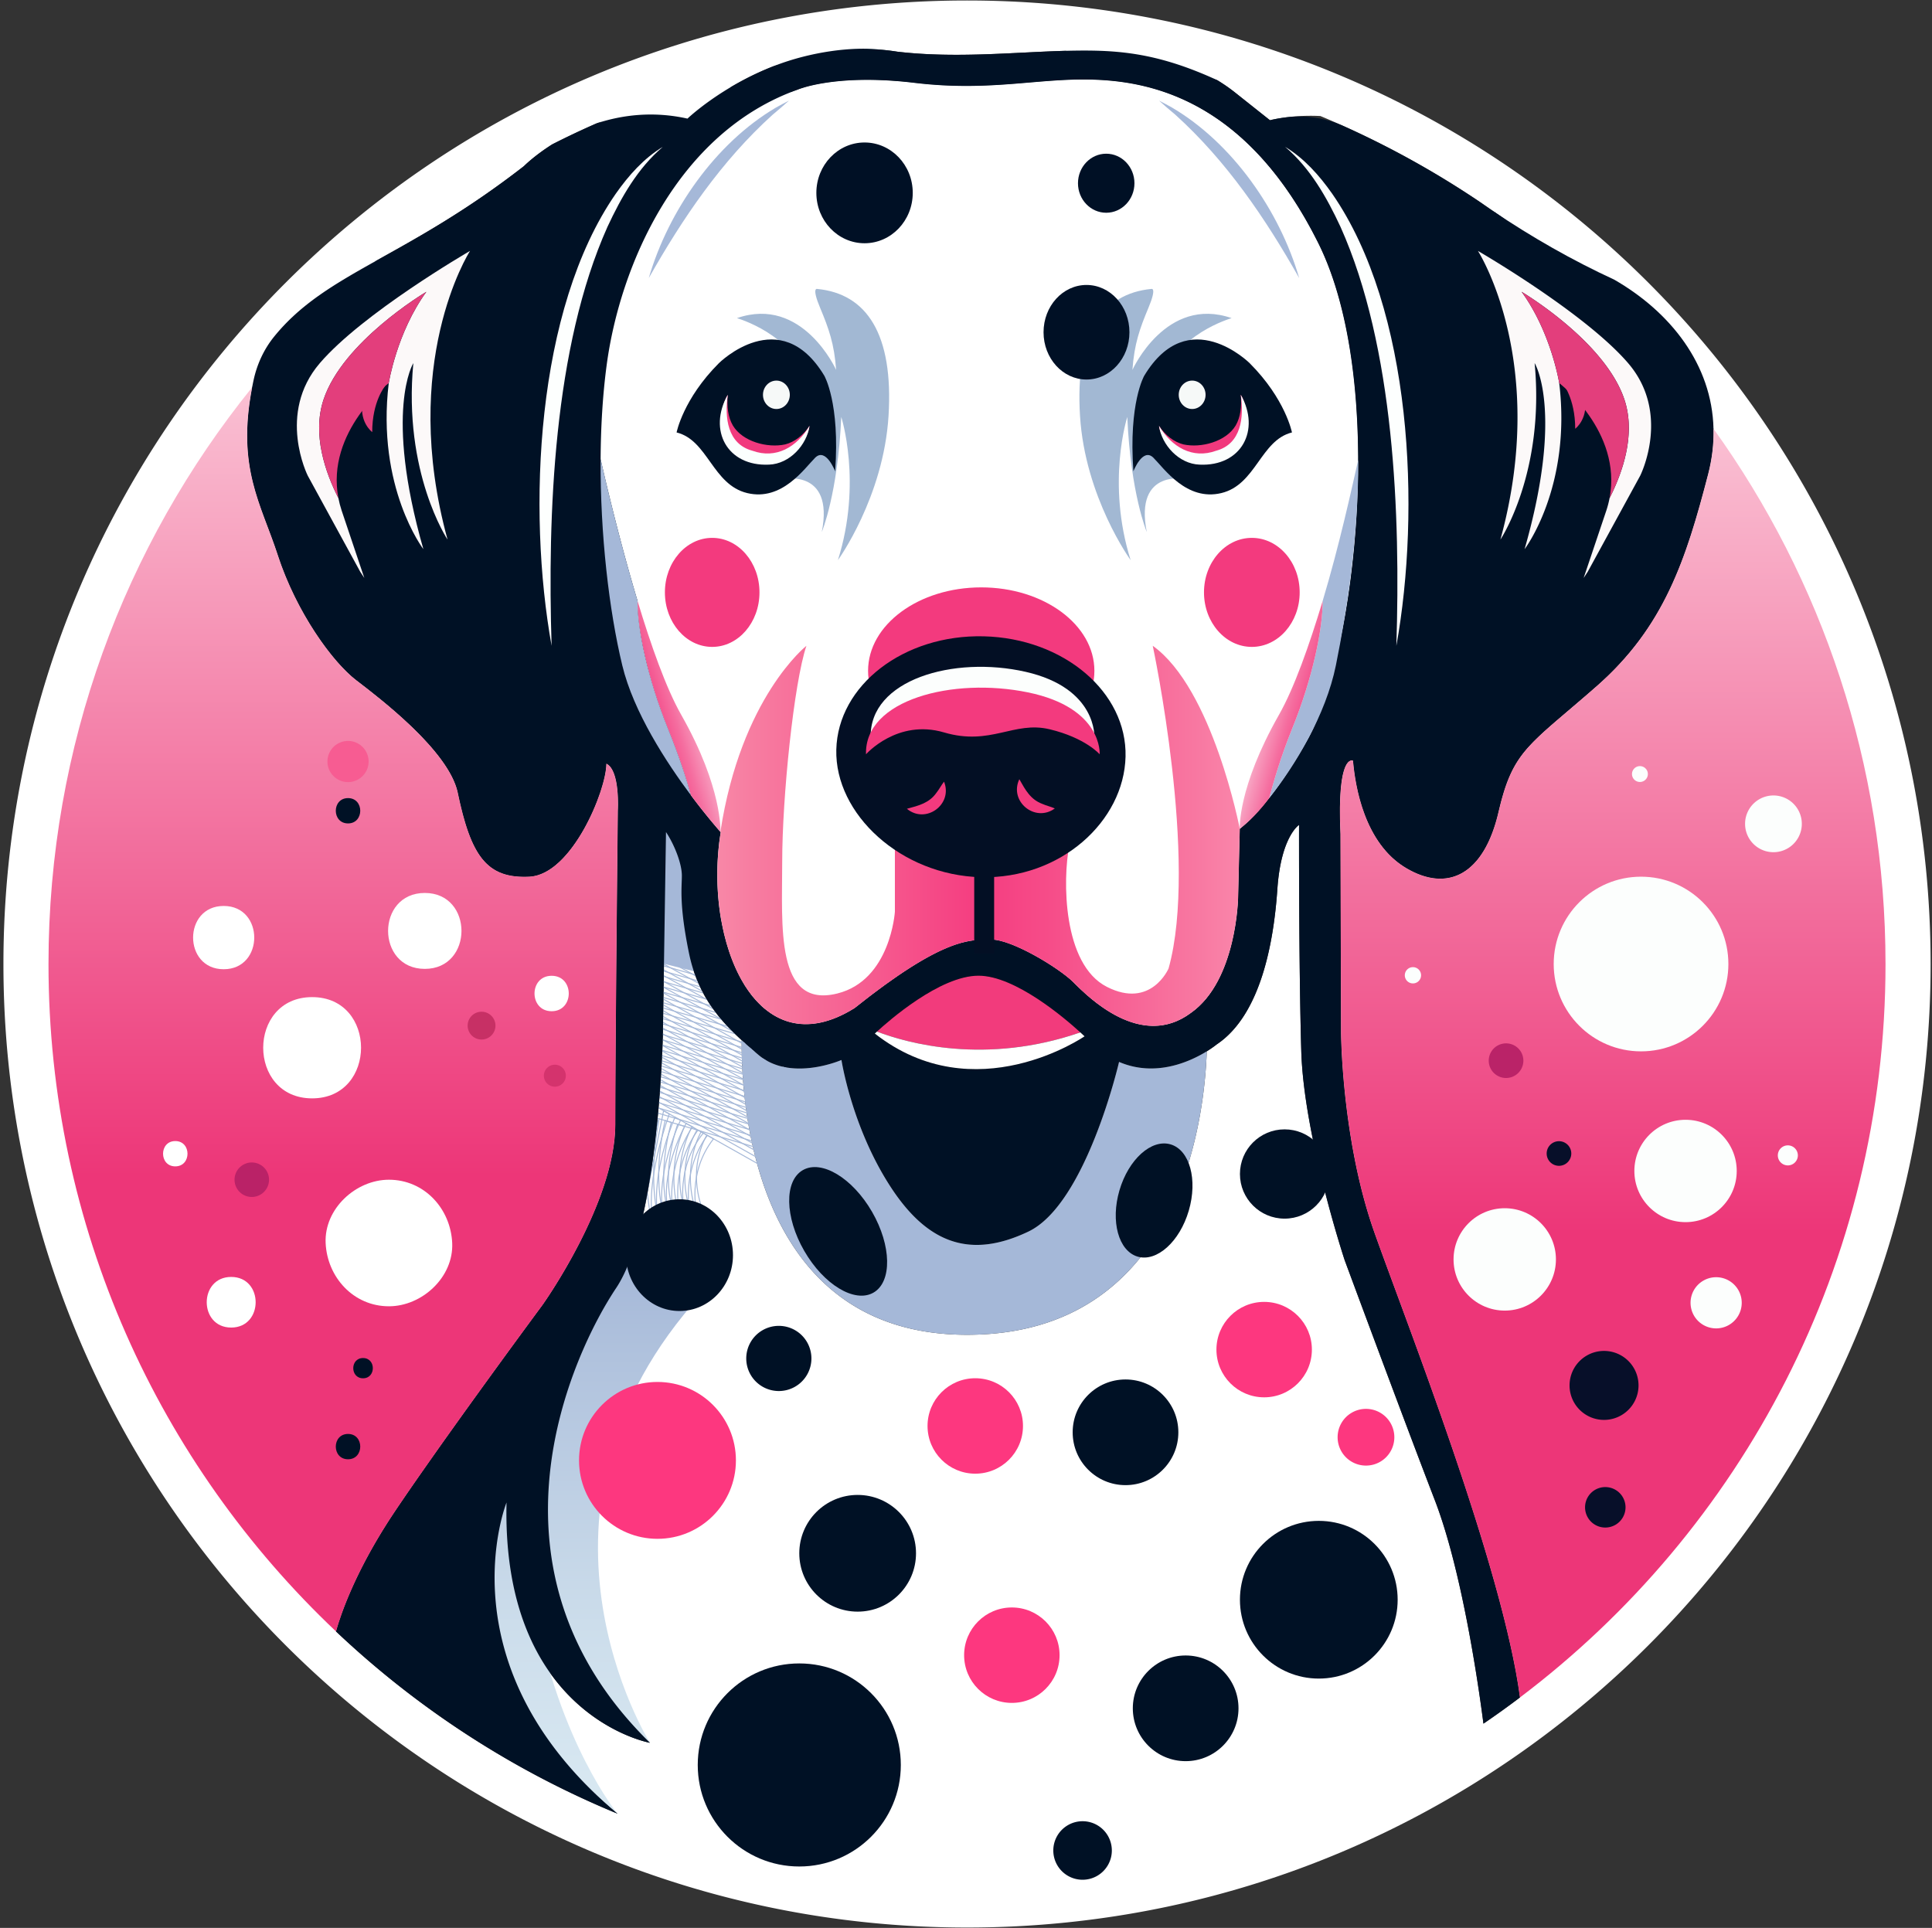 <svg viewBox="0 0 489 488" xmlns="http://www.w3.org/2000/svg">
    <rect x="0" y="0" width="489" height="488" fill="#333333" stroke="none"/>
    <path fill="#fcfefd" d="M285.81 178.23s-7.85 14.7-16.16 21.3c0 0-6.39-33.23-20.63-43.39 0 0 10.88 50.97 3.75 76.49 0 0-4.15 9.69-14.63 4.35-10.49-5.34-10.49-25.45-8.9-33.5H187.9v15.7s-1.02 16.24-13.65 19.38c-14.74 3.66-13.06-16.02-13.06-31.25s2.77-42.4 5.74-51.17c0 0-15.5 12.19-20.39 44.09 0 0 .61-10.33-9.28-27.74-3.59-6.31-7.2-16.52-10.35-26.98-4.01-13.34-7.28-27.08-8.76-33.6v-.01c.04-7.65.49-15.24 1.44-22.35 3.16-23.6 16.76-55.15 45.36-65.28 0 0 8.97-3.82 27.56-1.58 18.59 2.24 30.07-1.41 43.78-.7 13.72.7 35.61 5.85 51.96 38.68 16.35 32.84 8.83 97.39-2.44 117.56z"/>
    <path fill="#fff" d="M244.758.124C110.063.124.868 109.319.868 244.014s109.195 243.89 243.89 243.89 243.89-109.195 243.89-243.89S379.453.124 244.758.124zm118.389 379.567c-8.34-21.655-22.809-60.727-22.809-60.727s-10.347-31.373-10.977-52.91c-.641-21.549-.566-57.246-.566-57.246s-4.581 2.894-5.489 16.274c-.918 13.369-4.165 31.821-15.355 39.285 0 0-.918.758-2.509 1.751-.598 17.032-6.738 71.747-60.684 71.747-54.299 0-57.192-59.179-57.032-74.566-6.247-5.702-11.255-11.928-13.337-22.029-2.531-12.323-1.805-16.615-1.805-19.627 0-3.012-1.847-7.763-4.015-11.031l-.79 51.213s-.95 47.945-11.831 64.208c-10.881 16.274-36.733 70.818 8.564 115.111-1.121-.203-37.555-7.582-36.306-60.823 0 0-16.615 41.346 28.094 78.762-26.589-10.956-50.7-26.685-71.256-46.13 1.228-4.41 5.051-15.75 15.142-30.732 13.091-19.434 37.171-51.96 37.171-51.96s18.377-25.767 18.377-45.617c0-19.85.641-79.489.641-79.489s.63-10.144-2.904-11.853c0 6.706-8.713 28.073-19.488 28.607-10.774.523-14.789-5.179-18.164-21.442-2.392-10.529-19.573-23.62-25.628-28.265s-15.142-17.149-19.893-31.714c-4.271-13.091-10.411-22.008-6.482-42.446a232.518 232.518 0 0131.447-32.067c10.251-5.734 22.552-12.419 37.342-23.919 0 0 2.595-2.627 7.176-5.521a212.643 212.643 0 0111.265-5.328c6.428-2.104 14.234-3.129 22.958-1.185 0 0 8.511-8.158 22.083-13.38a233.2 233.2 0 0126.685-4.079c1.431.118 2.883.288 4.357.523 14.725 1.708 29.109.16 42.606-.224 12.62 2.475 25.927 3.898 38.303 7.4a43.068 43.068 0 014.848 3.385l8.553 6.791s5.392-1.442 12.76-1.068a231.82 231.82 0 0140.321 21.719.944.944 0 00.224.15c1.068.715 2.125 1.452 3.171 2.189a233.625 233.625 0 0155.783 55.099c.096 3.705-.342 7.582-1.377 11.575-5.595 21.538-11.084 38.58-28.265 53.647s-21.121 16.049-24.784 31.821c-3.663 15.772-12.814 20.417-23.375 14.149-10.561-6.257-12.878-20.694-13.444-27.176 0 0-4.122-2.104-3.171 18.591l.139 50.337s.149 27.176 8.457 50.551c8.169 22.99 32.419 84.411 36.829 117.642a227.063 227.063 0 01-9.237 6.631c-1.185-9.194-5.35-38.538-12.323-56.605z"/>
    <g fill="none" stroke="#a5b8d8" stroke-width=".25">
        <path d="M177.971 306.466s-4.398-9.443.931-19.157l-1.445-.813s-4.906 8.212-1.541 19.407"/>
        <path d="M174.529 305.797s-3.685-9.914 1.879-19.77l-1.266-.833s-5.351 9.409-1.986 20.603h-1.619s-3.106-9.605 1.739-20.697l-1.756-.519s-4.312 11.746-1.25 21.357h-1.338s-2.692-7.97.977-21.833l-1.553-.459s-3.156 12.259-.692 22.82l-1.253.563s-2.408-7.827.374-23.848l-3.802 12.125 1.549 12.075"/>
    </g>
    <g fill="none" stroke="#a5b8d8" stroke-width=".25">
        <path d="M176.389 307.073s-2.643-10.103 4.21-18.81l-1.542-.868s-6.082 7.189-4.601 18.784"/>
        <path d="M173.104 305.848s-2.186-10.254 4.921-19.063l-1.359-.734s-6.397 7.977-4.917 19.572l-1.597-.266s-1.487-9.985 5.113-20.13l-1.59-.858s-6.24 10.936-4.797 20.919l-1.32-.22s-1.216-8.435 4.68-21.507l-1.385-.779s-5.329 11.776-4.632 22.599l-1.329.35s-.866-8.418 4.51-23.765l-1.442-.811-4.979 24.615"/>
    </g>
    <linearGradient id="a" x1="143.163" y1="449.998" x2="143.163" y2="319.852" gradientUnits="userSpaceOnUse">
        <stop offset="0" stop-color="#d7e7f1"/>
        <stop offset=".3" stop-color="#ccddeb"/>
        <stop offset=".818" stop-color="#b0c2dd"/>
        <stop offset="1" stop-color="#a5b8d8"/>
    </linearGradient>
    <path fill="url(#a)" d="M156.3 459.084s-14.726-17.889-21.007-52.198c0 0 10.084 24.113 29.219 34.259 0 0-37.002-58.74 13.08-113.627l-20.101-11.582s-20.466 23.312-19.832 40.417c0 12.779 3.815 21.122 1.28 4.592s-7.181 13.252-7.181 13.252l-9.082-2.323-13.94 17.64 1.267 21.435 16.897 23.023 29.401 25.113z"/>
    <g fill="none" stroke="#a5b8d8" stroke-width=".25">
        <path d="M164.296 243.44l26.417 7.513"/>
        <path d="M164.249 244.765l26.417 7.513"/>
        <path d="M164.201 246.089l26.417 7.513"/>
        <path d="M164.154 247.414l26.417 7.513"/>
        <path d="M164.106 248.739l26.417 7.513"/>
        <path d="M164.059 250.063l26.417 7.513"/>
        <path d="M164.011 251.388l26.417 7.513"/>
        <path d="M163.964 252.712l26.417 7.514"/>
        <path d="M163.916 254.037l26.418 7.513"/>
        <path d="M163.869 255.362l26.417 7.513"/>
        <g>
            <path d="M163.821 256.692l30.938 9.146"/>
            <path d="M163.84 258.041l30.939 9.146"/>
            <path d="M163.86 259.389l30.938 9.147"/>
            <path d="M163.879 260.738l30.939 9.147"/>
            <path d="M163.899 262.087l30.938 9.147"/>
            <path d="M163.918 263.436l30.938 9.146"/>
            <path d="M163.938 264.785l30.938 9.146"/>
            <path d="M163.957 266.133l30.938 9.147"/>
            <path d="M163.976 267.482l30.939 9.147"/>
            <path d="M163.996 268.831l30.938 9.147"/>
        </g>
        <g>
            <path d="M164.365 270.378l30.938 9.147"/>
            <path d="M164.384 271.727l30.938 9.147"/>
            <path d="M164.403 273.076l30.939 9.146"/>
            <path d="M164.423 274.425l30.938 9.146"/>
            <path d="M164.442 275.774l30.939 9.146"/>
            <path d="M164.462 277.122l30.938 9.147"/>
            <path d="M164.481 278.471l30.938 9.147"/>
            <path d="M164.501 279.82l30.938 9.147"/>
            <path d="M164.52 281.169l30.938 9.146"/>
            <path d="M164.539 282.518l30.939 9.146"/>
        </g>
    </g>
    <g fill="none" stroke="#a5b8d8" stroke-width=".25">
        <path d="M158.982 233.144l35.903 19.87"/>
        <path d="M158.837 234.536l35.903 19.87"/>
        <path d="M158.691 235.929l35.903 19.87"/>
        <path d="M158.546 237.322l35.903 19.869"/>
        <path d="M158.401 238.714l35.903 19.87"/>
        <path d="M158.255 240.107l35.903 19.87"/>
        <path d="M158.11 241.499l35.903 19.87"/>
        <path d="M157.965 242.892l35.903 19.87"/>
        <path d="M157.819 244.285l35.903 19.869"/>
        <path d="M157.674 245.677l35.903 19.87"/>
        <g>
            <path d="M157.528 247.075l42.026 23.642"/>
            <path d="M157.473 248.524l42.027 23.641"/>
            <path d="M157.419 249.972l42.026 23.641"/>
            <path d="M157.364 251.421l42.026 23.641"/>
            <path d="M157.309 252.869l42.026 23.641"/>
            <path d="M157.255 254.318l42.026 23.641"/>
            <path d="M157.2 255.766l42.026 23.641"/>
            <path d="M157.145 257.214l42.026 23.642"/>
            <path d="M157.09 258.663l42.027 23.641"/>
            <path d="M157.036 260.111l42.026 23.641"/>
        </g>
        <g>
            <path d="M157.45 261.928l42.026 23.641"/>
            <path d="M157.395 263.377l42.026 23.641"/>
            <path d="M157.34 264.825l42.027 23.641"/>
            <path d="M157.286 266.273l42.026 23.642"/>
            <path d="M157.231 267.722l42.026 23.641"/>
            <path d="M157.176 269.17l42.026 23.642"/>
            <path d="M157.122 270.619l42.026 23.641"/>
            <path d="M157.067 272.067l42.026 23.641"/>
            <path d="M157.012 273.516l42.026 23.641"/>
            <path d="M156.957 274.964l42.027 23.641"/>
        </g>
    </g>
    <path fill="#a5b8d8" d="M165.688 243.377l13.659 3.379-3.52-26.332-.141-7.745-7.181-7.322h-3.52s-1.408 15.912-1.408 16.897c0 .985 2.112 21.122 2.112 21.122z"/>
    <path fill="none" stroke="#000" d="M247.673 246.972c9.343 0 22.051 10.945 25.767 14.352.683.619 1.068.993 1.068.993s-27.742 19.157-53.081-.694c0 0 .182-.182.534-.502 2.776-2.552 15.868-14.149 25.713-14.149z"/>
    <path fill="#fff" d="M201.992 22.655s9.578-4.079 29.429-1.687c19.851 2.392 32.109-1.506 46.749-.747 14.651.747 38.025 6.247 55.484 41.303 17.459 35.067 9.429 103.995-2.605 125.533 0 0-8.382 15.697-17.256 22.745l-.416 17.32s-.288 21.121-11.97 29.29c-12.675 9.429-26.119-4.154-29.707-7.752-3.599-3.588-15.494-10.838-20.844-10.838-5.35 0-12.248-.427-34.501 17.32-25.062 15.772-38.442-17.042-33.935-44.496 0 0-.032-.032-.085-.096-.523-.598-3.588-4.068-7.421-9.205-1.036-3.834-2.83-9.536-5.873-17.032-5.19-12.803-7.731-25.382-7.667-32.195-4.282-14.245-7.774-28.917-9.354-35.879v-.011c.043-8.169.523-16.274 1.538-23.866 3.374-25.201 17.897-58.89 48.436-69.707z"/>
    <path fill="none" stroke="#000" d="M273.44 261.323c.683.619 1.068.993 1.068.993s-27.742 19.157-53.081-.694c0 0 .182-.182.534-.502 2.776-2.552 15.868-14.149 25.713-14.149 9.343 0 22.051 10.945 25.767 14.352z"/>
    <path fill="#fff" d="M331.049 187.056s-8.382 15.697-17.256 22.745l-.416 17.32s-.288 21.121-11.97 29.29c-12.675 9.429-26.119-4.154-29.707-7.752-3.599-3.588-15.494-10.838-20.844-10.838-5.35 0-12.248-.427-34.501 17.32-25.062 15.772-38.442-17.042-33.935-44.496 0 0-.032-.032-.085-.096-.523-.598-3.588-4.068-7.421-9.205-1.036-3.834-2.83-9.536-5.873-17.032-5.19-12.803-7.731-25.382-7.667-32.195-4.282-14.245-7.774-28.917-9.354-35.879v-.011c.043-8.169.523-16.274 1.538-23.866 3.374-25.201 17.897-58.89 48.436-69.707 0 0 9.578-4.079 29.429-1.687 19.851 2.392 32.109-1.506 46.749-.747 14.651.747 38.025 6.247 55.484 41.303 17.459 35.067 9.429 103.995-2.605 125.533z"/>
    <path fill="#001125" d="M377.915 53.429a88.19 88.19 0 01-3.171-2.189.886.886 0 01-.224-.15 232.183 232.183 0 00-34.518-19.208 27.192 27.192 0 00-14.716-2.149c-2.408.32-3.848.705-3.848.705l-8.553-6.791a43.071 43.071 0 00-4.848-3.385c-15.808-7.248-25.946-7.699-38.303-7.4-13.497.384-27.881 1.933-42.606.224a57.32 57.32 0 00-4.357-.523c-7.003-.817-17.511.521-26.685 4.079-13.572 5.222-22.083 13.38-22.083 13.38-8.724-1.943-16.53-.918-22.958 1.185a213.074 213.074 0 00-11.265 5.328c-4.581 2.894-7.176 5.521-7.176 5.521-14.789 11.5-27.091 18.185-37.342 23.919a232.35 232.35 0 00-31.447 32.067c-3.93 20.438 2.21 29.354 6.482 42.446 4.752 14.565 13.839 27.069 19.893 31.714 6.055 4.645 23.236 17.737 25.628 28.265 3.374 16.263 7.389 21.965 18.164 21.442 10.774-.534 19.488-21.901 19.488-28.607 3.534 1.709 2.904 11.853 2.904 11.853s-.641 59.627-.641 79.489c0 19.862-18.377 45.617-18.377 45.617s-24.079 32.526-37.171 51.96c-10.091 14.981-13.914 26.322-15.142 30.732 20.556 19.445 44.667 35.174 71.256 46.13-44.71-37.416-28.094-78.762-28.094-78.762-1.249 53.241 35.185 60.62 36.306 60.823-45.297-44.293-19.445-98.837-8.564-115.111 10.881-16.263 11.831-64.208 11.831-64.208l.79-51.213c2.168 3.268 4.015 8.019 4.015 11.031 0 3.012-.726 7.304 1.805 19.627 2.082 10.102 7.09 16.327 13.337 22.029a124.302 124.302 0 004.271 3.737c8.169 6.898 20.983 1.271 20.983 1.271s2.531 16.615 12.109 31.608c9.568 15.003 20.556 18.804 35.195 11.831 14.651-6.973 22.958-42.948 22.958-42.948 9.258 3.972 18.046-.117 22.2-2.68 1.591-.993 2.509-1.751 2.509-1.751 11.191-7.464 14.437-25.916 15.355-39.285.908-13.38 5.489-16.274 5.489-16.274s-.075 35.697.566 57.246c.63 21.538 10.977 52.91 10.977 52.91s14.469 39.072 22.809 60.727c6.973 18.068 11.137 47.411 12.323 56.605a227.75 227.75 0 009.237-6.631c-4.41-33.231-28.66-94.652-36.829-117.642-8.308-23.375-8.457-50.551-8.457-50.551l-.139-50.337c-.95-20.694 3.171-18.591 3.171-18.591.566 6.482 2.883 20.919 13.444 27.176 10.561 6.268 19.712 1.623 23.375-14.149 3.663-15.772 7.603-16.754 24.784-31.821 17.181-15.067 22.67-32.109 28.265-53.647 1.036-3.994 1.474-7.87 1.377-11.575a233.625 233.625 0 00-55.783-55.099zM221.426 261.622s.182-.182.534-.502c2.776-2.552 15.868-14.149 25.713-14.149 9.343 0 22.051 10.945 25.767 14.352.683.619 1.068.993 1.068.993s-27.742 19.157-53.081-.694zm109.622-74.566s-8.382 15.697-17.256 22.745l-.416 17.32s-.288 21.121-11.97 29.29c-12.675 9.429-26.119-4.154-29.707-7.752-3.599-3.588-15.494-10.838-20.844-10.838-5.35 0-12.248-.427-34.501 17.32-25.062 15.772-38.442-17.042-33.935-44.496 0 0-.032-.032-.085-.096-.523-.598-3.588-4.068-7.421-9.205-1.036-3.834-2.83-9.536-5.873-17.032-5.19-12.803-7.731-25.382-7.667-32.195-4.282-14.245-7.774-28.917-9.354-35.879v-.011c.043-8.169.523-16.274 1.538-23.866 3.374-25.201 17.897-58.89 48.436-69.707 0 0 9.578-4.079 29.429-1.687 19.851 2.392 32.109-1.506 46.749-.747 14.651.747 38.025 6.247 55.484 41.303 17.459 35.067 9.429 103.995-2.605 125.533z"/>
    <path fill="#001125" d="M377.915 53.429c9.835 6.642 20.075 12.472 30.646 17.352 14.202 8.169 24.752 21.453 25.136 37.747"/>
    <path fill="#001125" d="M63.816 98.043a78.87 78.87 0 01.347-1.728c.858-4.049 2.61-7.884 5.216-11.1 6.733-8.308 15.196-13.258 25.885-19.239"/>
    <path fill="none" stroke="#daff03" stroke-width=".25" d="M107.928 73.846s0 .011-.011.011"/>
    <linearGradient id="b" x1="181.555" y1="211.576" x2="313.793" y2="211.576" gradientUnits="userSpaceOnUse">
        <stop offset="0" stop-color="#f887a7"/>
        <stop offset=".064" stop-color="#f77da1"/>
        <stop offset=".5" stop-color="#f53d80"/>
        <stop offset=".64" stop-color="#f64d89"/>
        <stop offset=".913" stop-color="#f877a1"/>
        <stop offset="1" stop-color="#fa86aa"/>
    </linearGradient>
    <path fill="url(#b)" d="M313.793 209.801l-.416 17.32s-.288 21.121-11.97 29.29c-12.675 9.429-26.119-4.154-29.707-7.752-3.599-3.588-15.494-10.838-20.844-10.838-5.35 0-12.248-.427-34.501 17.32-25.062 15.772-38.442-17.042-33.935-44.496 0 0-.032-.032-.085-.096 5.222-34.063 21.773-47.08 21.773-47.08-3.171 9.365-6.129 38.377-6.129 54.64 0 16.263-1.794 37.278 13.946 33.369 13.487-3.353 14.576-20.694 14.576-20.694v-16.765h44.144c-1.698 8.596-1.698 30.07 9.504 35.772 11.191 5.702 15.622-4.645 15.622-4.645 7.614-27.251-4.004-81.678-4.004-81.678 15.206 10.849 22.029 46.333 22.029 46.333z"/>
    <path fill="#f23b7c" d="M273.44 261.323c-24.026 8.318-43.855 2.702-51.48-.203 2.776-2.552 15.868-14.149 25.713-14.149 9.343 0 22.051 10.945 25.767 14.352z"/>
    <path fill="#fff" d="M274.508 262.316s-27.742 19.157-53.081-.694c0 0 .182-.182.534-.502 7.624 2.905 27.454 8.521 51.48.203.683.619 1.068.993 1.068.993z"/>
    <path fill="#a5b8d8" d="M174.917 201.361c-6.247-8.361-14.565-21.1-17.416-32.942-3.342-13.871-5.595-33.188-5.478-52.163 1.58 6.962 5.072 21.634 9.354 35.879-.064 6.813 2.477 19.392 7.667 32.195 3.043 7.496 4.837 13.198 5.873 17.032z"/>
    <linearGradient id="c" x1="162.206" y1="184.182" x2="182.328" y2="178.278" gradientUnits="userSpaceOnUse">
        <stop offset="0" stop-color="#f33a7e"/>
        <stop offset=".11" stop-color="#f34081"/>
        <stop offset=".258" stop-color="#f4518d"/>
        <stop offset=".428" stop-color="#f56d9f"/>
        <stop offset=".614" stop-color="#f795b9"/>
        <stop offset=".811" stop-color="#f9c7d9"/>
        <stop offset="1" stop-color="#fcfefd"/>
    </linearGradient>
    <path fill="url(#c)" d="M182.338 210.566c-.523-.598-3.588-4.068-7.421-9.205-1.036-3.834-2.83-9.536-5.873-17.032-5.19-12.803-7.731-25.382-7.667-32.195 3.364 11.169 7.218 22.072 11.052 28.81 10.561 18.591 9.909 29.621 9.909 29.621z"/>
    <path fill="#a5b8d8" d="M321.229 202.049c6.558-8.233 14.36-21.09 16.895-33.648 2.823-13.986 5.758-32.986 5.64-51.961-1.58 6.962-4.713 21.432-8.995 35.677.064 6.813-2.477 19.392-7.667 32.195-3.043 7.496-4.837 13.904-5.873 17.737z"/>
    <linearGradient id="d" x1="314.544" y1="178.255" x2="334.757" y2="183.867" gradientUnits="userSpaceOnUse">
        <stop offset="0" stop-color="#fcfefd"/>
        <stop offset=".189" stop-color="#f9c7d9"/>
        <stop offset=".386" stop-color="#f795b9"/>
        <stop offset=".572" stop-color="#f56d9f"/>
        <stop offset=".742" stop-color="#f4518d"/>
        <stop offset=".89" stop-color="#f34081"/>
        <stop offset="1" stop-color="#f33a7e"/>
    </linearGradient>
    <path fill="url(#d)" d="M313.8 209.801c.567-.511 3.595-2.615 7.429-7.752 1.036-3.834 2.83-10.241 5.873-17.737 5.19-12.803 7.731-25.382 7.667-32.195-3.364 11.169-7.218 22.072-11.052 28.81-10.561 18.591-9.917 28.874-9.917 28.874z"/>
    <path fill="#a5b8d8" d="M305.442 266.118c-.598 17.032-6.738 71.747-60.684 71.747-54.299 0-57.192-59.179-57.032-74.566a124.33 124.33 0 004.271 3.737c8.169 6.898 20.983 1.271 20.983 1.271s2.531 16.615 12.109 31.608c9.568 15.003 20.556 18.804 35.195 11.831 14.651-6.973 22.958-42.948 22.958-42.948 9.258 3.972 18.046-.117 22.2-2.68z"/>
    <linearGradient id="e" x1="408.189" y1="429.665" x2="408.189" y2="108.529" gradientUnits="userSpaceOnUse">
        <stop offset=".366" stop-color="#ed3678"/>
        <stop offset=".723" stop-color="#f482aa"/>
        <stop offset="1" stop-color="#fac0d3"/>
    </linearGradient>
    <path fill="url(#e)" d="M477.236 244.014c0 75.847-36.327 143.216-92.527 185.651-4.41-33.231-28.66-94.652-36.829-117.642-8.308-23.375-8.457-50.551-8.457-50.551l-.139-50.337c-.95-20.694 3.171-18.591 3.171-18.591.566 6.482 2.883 20.919 13.444 27.176 10.561 6.268 19.712 1.623 23.375-14.149 3.663-15.772 7.603-16.754 24.784-31.821 17.181-15.067 22.67-32.109 28.265-53.647 1.036-3.994 1.474-7.87 1.377-11.575 27.4 38.143 43.535 84.934 43.535 135.485z"/>
    <linearGradient id="f" x1="84.348" y1="412.954" x2="84.348" y2="98.043" gradientUnits="userSpaceOnUse">
        <stop offset=".366" stop-color="#ed3678"/>
        <stop offset=".723" stop-color="#f482aa"/>
        <stop offset="1" stop-color="#fac0d3"/>
    </linearGradient>
    <path fill="url(#f)" d="M137.36 330.262s-24.079 32.526-37.171 51.96c-10.091 14.981-13.914 26.322-15.142 30.732-44.816-42.382-72.772-102.393-72.772-168.94 0-55.292 19.306-106.067 51.544-145.971-3.93 20.438 2.21 29.354 6.482 42.446 4.752 14.565 13.839 27.069 19.893 31.714 6.055 4.645 23.236 17.737 25.628 28.265 3.374 16.263 7.389 21.965 18.164 21.442 10.774-.534 19.488-21.901 19.488-28.607 3.534 1.709 2.904 11.853 2.904 11.853s-.641 59.627-.641 79.489c0 19.862-18.377 45.617-18.377 45.617z"/>
    <path fill="#fcf9f9" d="M104.618 91.903s-7.496 12.045 2.541 47.102c0 0-11.938-15.633-8.767-42.029 0 0 2.008-12.771 9.525-23.118-.641.384-21.186 12.686-26.033 27.304-2.926 8.82.502 18.516 3.769 24.934.192 1.014.459 2.04.801 3.086l5.756 17.117-1.025-1.559-13.284-24.325s-7.923-15.729 3.065-28.511c10.849-12.622 37.352-28.02 38.004-28.393-.406.641-17.907 28.5-5.691 73.071 0 0-11.298-16.904-8.66-44.678z"/>
    <path fill="#e33e7c" d="M107.917 73.857c-7.517 10.347-9.525 23.118-9.525 23.118s-15.975 12.226-12.739 29.119c-3.268-6.418-6.695-16.113-3.769-24.934 4.848-14.618 25.393-26.92 26.033-27.304z"/>
    <path fill="#fdfffe" d="M139.613 163.472c-6.177-34.302-4.086-85.126 16.253-114.452 3.225-4.593 7.08-8.945 11.909-11.855-6.368 5.406-10.541 12.778-14.02 20.249-13.651 30.461-15.188 72.886-14.142 106.059z"/>
    <path fill="#a5b8d8" d="M164.207 70.388c4.941-16.986 16.866-34.17 32.255-43.198 1.07-.596 2.149-1.169 3.23-1.721-1.304 1.183-2.78 2.432-4.127 3.564-12.95 11.698-22.801 26.222-31.357 41.355z"/>
    <path fill="#fcf9f9" d="M388.423 91.903s7.496 12.045-2.541 47.102c0 0 11.938-15.633 8.767-42.029 0 0-2.008-12.771-9.525-23.118.641.384 21.186 12.686 26.033 27.304 2.926 8.82-.502 18.516-3.769 24.934a24.725 24.725 0 01-.801 3.086l-5.756 17.117 1.025-1.559 13.284-24.325s7.923-15.729-3.065-28.511c-10.849-12.622-37.352-28.02-38.004-28.393.406.641 17.907 28.5 5.691 73.071 0 0 11.298-16.904 8.66-44.678z"/>
    <path fill="#e33e7c" d="M385.124 73.857c7.517 10.347 9.525 23.118 9.525 23.118s15.975 12.226 12.739 29.119c3.268-6.418 6.695-16.113 3.769-24.934-4.848-14.618-25.393-26.92-26.033-27.304z"/>
    <path fill="#fdfffe" d="M353.427 163.472c1.045-33.159-.487-75.583-14.142-106.059-3.48-7.472-7.651-14.842-14.02-20.249 4.829 2.911 8.684 7.263 11.909 11.855 20.331 29.316 22.435 80.118 16.253 114.452z"/>
    <path fill="#a5b8d8" d="M328.834 70.388c-8.556-15.132-18.408-29.658-31.357-41.355-1.345-1.129-2.821-2.379-4.127-3.564 1.081.553 2.16 1.125 3.229 1.721 15.389 9.029 27.311 26.205 32.255 43.197z"/>
    <path fill="#f33a7e" d="M192.228 149.946c0 7.622-5.359 13.8-11.969 13.8-6.61 0-11.969-6.178-11.969-13.8 0-7.622 5.359-13.8 11.969-13.8 6.61 0 11.969 6.178 11.969 13.8z"/>
    <path fill="#001025" d="M287.135 46.379c0 4.127-3.2 7.473-7.146 7.473-3.947 0-7.146-3.346-7.146-7.473s3.2-7.473 7.146-7.473c3.947 0 7.146 3.346 7.146 7.473z"/>
    <path fill="#f33a7e" d="M328.956 149.946c0 7.622-5.422 13.8-12.11 13.8s-12.11-6.178-12.11-13.8c0-7.622 5.422-13.8 12.11-13.8s12.11 6.178 12.11 13.8z"/>
    <path fill="#001025" d="M231.022 48.819c0 7.044-5.461 12.754-12.198 12.754s-12.198-5.71-12.198-12.754 5.461-12.754 12.198-12.754 12.198 5.71 12.198 12.754z"/>
    <path fill="#a2b8d3" d="M197.72 121.291s13.518-3.027 10.279 13.377c0 0 4.084-9.747 4.928-29.128 0 0 5.351 16.596-.845 36.239 0 0 11.547-15.912 12.814-36.541 1.267-20.629-5.492-30.908-18.094-32.105 0 0-1.408-.422.774 4.788s3.593 9.153 4.049 15.7c0 0-8.485-18.869-25.101-13.095 0 0 14.574 4.224 16.757 15.348 2.183 11.124-5.562 25.416-5.562 25.416z"/>
    <path fill="#001125" d="M181.949 91.932s15.489-15.419 26.684 3.168c0 0 4.013 6.865 2.746 24.184 0 0-2.359-6.125-5.069-3.415s-8.378 11.054-17.179 8.942c-8.801-2.112-9.927-13.377-17.883-15.348 0 0 1.655-8.484 10.702-17.531z"/>
    <path fill="#f1397d" d="M184.202 99.935c-.261 2.843.049 5.646 1.288 7.765 2.449 4.102 8.765 5.765 13.226 4.794 2.396-.598 4.592-2.308 6.185-4.697-.415 2.86-2.446 5.623-5.395 6.911-4.393 1.795-9.593.68-13.313-2.132-3.858-2.884-4.367-8.899-1.992-12.64z"/>
    <path fill="#fbfffe" d="M184.202 99.935c-.841 5.768-.092 12.439 6.218 14.153 6.025 2.189 11.287-.945 14.481-6.292-.688 4.817-5.003 9.62-10.251 9.814-10.592.498-15.528-8.739-10.448-17.675z"/>
    <path fill="#f6f9f8" d="M199.908 99.935c0 1.985-1.521 3.594-3.398 3.594-1.877 0-3.398-1.61-3.398-3.594 0-1.985 1.521-3.594 3.398-3.594 1.877 0 3.398 1.61 3.398 3.594z"/>
    <path fill="#a2b8d3" d="M300.531 121.291s-13.518-3.027-10.279 13.377c0 0-4.084-9.747-4.928-29.128 0 0-5.351 16.596.845 36.239 0 0-11.547-15.912-12.814-36.541-1.267-20.629 5.492-30.908 18.094-32.105 0 0 1.408-.422-.774 4.788s-3.593 9.153-4.049 15.7c0 0 8.485-18.869 25.101-13.095 0 0-14.574 4.224-16.757 15.348-2.183 11.124 5.562 25.416 5.562 25.416z"/>
    <path fill="#001125" d="M316.302 91.932s-15.489-15.419-26.684 3.168c0 0-4.013 6.865-2.746 24.184 0 0 2.359-6.125 5.069-3.415s8.378 11.054 17.179 8.942c8.801-2.112 9.927-13.377 17.883-15.348 0 0-1.655-8.484-10.702-17.531z"/>
    <path fill="#f1397d" d="M314.049 99.935c2.374 3.742 1.867 9.756-1.992 12.64-3.719 2.813-8.919 3.927-13.312 2.132-2.949-1.288-4.979-4.051-5.395-6.911 1.593 2.389 3.789 4.099 6.185 4.697 4.461.971 10.777-.691 13.226-4.793 1.239-2.119 1.549-4.921 1.288-7.765z"/>
    <path fill="#fbfffe" d="M314.049 99.935c5.082 8.945.139 18.172-10.448 17.675-5.248-.195-9.564-4.996-10.251-9.814 3.197 5.348 8.454 8.481 14.482 6.292 6.31-1.715 7.058-8.384 6.218-14.153z"/>
    <path fill="#f6f9f8" d="M305.138 99.935c0 1.985-1.521 3.594-3.398 3.594-1.877 0-3.398-1.61-3.398-3.594 0-1.985 1.521-3.594 3.398-3.594 1.877 0 3.398 1.61 3.398 3.594z"/>
    <path fill="#f33a7e" d="M276.997 169.802c0 11.666-12.823 21.123-28.642 21.123-15.819 0-28.642-9.457-28.642-21.123s12.823-21.123 28.642-21.123c15.819 0 28.642 9.457 28.642 21.123z"/>
    <path fill="#030f24" d="M284.882 191.527c-.397 16.332-16.389 31.005-36.605 30.514-20.216-.491-37.002-15.96-36.605-32.292.397-16.332 17.107-29.174 37.323-28.683 20.216.491 36.284 14.129 35.887 30.461z"/>
    <path fill="#f33a7e" d="M229.543 204.722c3.043-.817 5.666-1.459 7.491-4.075.695-.866 1.169-1.839 1.908-2.79 2.312 5.777-4.639 10.83-9.399 6.865z"/>
    <path fill="#f33a7e" d="M257.998 197.238c1.548 2.744 2.823 5.125 5.81 6.242 1.012.458 2.072.675 3.177 1.154-5.02 3.677-11.644-1.799-8.987-7.396z"/>
    <path fill="#fcfefd" d="M220.375 186.684s7.583-9.568 18.906-5.869c11.323 3.699 16.884-3.158 25.578-.85 8.695 2.307 12.132 6.72 12.132 6.72s.809-12.483-17.389-16.63c-18.198-4.147-39.631 1.986-39.227 16.63z"/>
    <path fill="#f33a7e" d="M219.194 190.925s7.921-9.015 19.749-5.53c11.828 3.485 17.637-2.975 26.719-.801s12.673 6.331 12.673 6.331.845-11.761-18.165-15.668c-19.01-3.908-41.399 1.871-40.976 15.668z"/>
    <path fill="#001025" d="M285.867 84.099c0 6.61-4.867 11.969-10.87 11.969-6.003 0-10.87-5.359-10.87-11.969 0-6.61 4.867-11.969 10.87-11.969 6.003 0 10.87 5.359 10.87 11.969z"/>
    <path fill="#030f24" d="M246.581 220.219h5.041v21.122h-5.041z"/>
    <g>
        <path fill="#001125" d="M353.755 404.928c0 11.024-8.936 19.96-19.96 19.96-11.024 0-19.96-8.936-19.96-19.96 0-11.024 8.936-19.96 19.96-19.96 11.024 0 19.96 8.936 19.96 19.96z"/>
        <g fill="#fd377f">
            <path d="M186.265 369.659c0 10.965-8.889 19.854-19.854 19.854s-19.854-8.889-19.854-19.854 8.889-19.854 19.854-19.854 19.854 8.889 19.854 19.854z"/>
            <path d="M258.923 360.944c0 6.671-5.408 12.079-12.079 12.079s-12.079-5.408-12.079-12.079 5.408-12.079 12.079-12.079 12.079 5.408 12.079 12.079z"/>
            <path d="M268.182 418.965c0 6.671-5.408 12.079-12.079 12.079s-12.079-5.408-12.079-12.079 5.408-12.079 12.079-12.079 12.079 5.408 12.079 12.079z"/>
            <path d="M332.045 341.617c0 6.671-5.408 12.079-12.079 12.079s-12.079-5.408-12.079-12.079 5.408-12.079 12.079-12.079 12.079 5.408 12.079 12.079z"/>
            <path d="M352.915 363.797a7.178 7.178 0 11-14.356 0 7.178 7.178 0 0114.356 0z"/>
        </g>
        <path fill="#001125" d="M313.472 432.416c0 7.387-5.988 13.375-13.375 13.375s-13.375-5.988-13.375-13.375 5.988-13.375 13.375-13.375 13.375 5.988 13.375 13.375z"/>
        <path fill="#001125" d="M298.248 362.549c0 7.387-5.988 13.375-13.375 13.375s-13.375-5.988-13.375-13.375 5.988-13.375 13.375-13.375 13.375 5.988 13.375 13.375z"/>
        <path fill="#001125" d="M336.435 297.166c0 6.24-5.06 11.3-11.3 11.3-6.24 0-11.3-5.06-11.3-11.3 0-6.24 5.06-11.3 11.3-11.3 6.24 0 11.3 5.06 11.3 11.3z"/>
        <path fill="#001125" d="M231.848 393.172c0 8.158-6.614 14.772-14.772 14.772-8.158 0-14.772-6.614-14.772-14.772 0-8.158 6.614-14.772 14.772-14.772 8.158 0 14.772 6.614 14.772 14.772z"/>
        <path fill="#001125" d="M281.413 468.401a7.408 7.408 0 11-14.816 0 7.408 7.408 0 0114.816 0z"/>
        <path fill="#001125" d="M228.003 446.753c0 14.194-11.506 25.7-25.7 25.7-14.194 0-25.7-11.506-25.7-25.7 0-14.194 11.506-25.7 25.7-25.7 14.194 0 25.7 11.506 25.7 25.7z"/>
        <path fill="#001125" d="M205.375 343.855a8.248 8.248 0 11-16.496 0 8.248 8.248 0 0116.496 0z"/>
        <path fill="#001125" d="M185.521 317.705c0 7.81-6.06 14.142-13.535 14.142-7.475 0-13.535-6.332-13.535-14.142s6.06-14.142 13.535-14.142c7.475 0 13.535 6.332 13.535 14.142z"/>
        <path fill="#001125" d="M296.274 289.666c4.846 1.42 6.912 8.93 4.614 16.778-2.298 7.847-8.09 13.058-12.936 11.639-4.846-1.42-6.911-8.931-4.613-16.778 2.298-7.847 8.089-13.058 12.935-11.639z"/>
        <path fill="#001125" d="M220.718 306.738c4.942 8.56 5.108 17.715.372 20.45-4.737 2.735-12.583-1.987-17.525-10.547-4.941-8.56-5.108-17.715-.371-20.45 4.736-2.734 12.582 1.988 17.524 10.547z"/>
    </g>
    <g>
        <path fill="#fff" d="M98.438 330.65c8.378 0 16.405-7.367 16.017-16.017-.389-8.678-7.038-16.017-16.017-16.017-8.378 0-16.405 7.367-16.017 16.017.388 8.65 7.038 16.017 16.017 16.017z"/>
        <path fill="#fff" d="M79.006 278.022c16.49 0 16.518-25.628 0-25.628s-16.518 25.628 0 25.628z"/>
        <path fill="#fff" d="M56.617 245.336c10.306 0 10.323-16.017 0-16.017s-10.323 16.017 0 16.017z"/>
        <path fill="#fff" d="M107.52 245.248c12.368 0 12.388-19.221 0-19.221s-12.388 19.221 0 19.221z"/>
        <path fill="#fff" d="M58.518 336.036c8.245 0 8.259-12.814 0-12.814s-8.259 12.814 0 12.814z"/>
        <path fill="#001125" d="M88.088 369.373c4.123 0 4.129-6.407 0-6.407s-4.129 6.407 0 6.407z"/>
        <path fill="#fff" d="M139.625 255.964c5.772 0 5.781-8.97 0-8.97s-5.781 8.97 0 8.97z"/>
        <path fill="#fff" d="M44.366 295.236c4.123 0 4.129-6.407 0-6.407s-4.129 6.407 0 6.407z"/>
        <path fill="#001125" d="M91.89 348.878c3.298 0 3.304-5.126 0-5.126s-3.304 5.126 0 5.126z"/>
        <path fill="#001125" d="M88.088 208.426c4.123 0 4.129-6.407 0-6.407s-4.129 6.407 0 6.407z"/>
    </g>
    <g>
        <path fill="#f75c92" d="M93.298 192.76a5.21 5.21 0 11-10.42 0 5.21 5.21 0 0110.42 0z"/>
        <path fill="#ba2267" d="M68.093 298.615a4.365 4.365 0 11-8.73 0 4.365 4.365 0 018.73 0z"/>
        <path fill="#c73065" d="M125.403 259.611a3.52 3.52 0 11-7.04 0 3.52 3.52 0 017.04 0z"/>
        <path fill="#d4336d" d="M143.216 272.284a2.779 2.779 0 11-5.558 0 2.779 2.779 0 015.558 0z"/>
    </g>
    <g>
        <path fill="#fcfefd" d="M393.812 318.787c0 7.155-5.8 12.955-12.955 12.955s-12.955-5.8-12.955-12.955 5.8-12.955 12.955-12.955 12.955 5.8 12.955 12.955z"/>
        <path fill="#fcfefd" d="M439.576 296.398c0 7.155-5.8 12.955-12.955 12.955s-12.955-5.8-12.955-12.955 5.8-12.955 12.955-12.955 12.955 5.8 12.955 12.955z"/>
        <path fill="#fcfefd" d="M437.463 244.016c0 12.21-9.898 22.107-22.107 22.107-12.21 0-22.107-9.898-22.107-22.107 0-12.21 9.898-22.107 22.107-22.107 12.21 0 22.107 9.898 22.107 22.107z"/>
        <path fill="#fcfefd" d="M440.842 329.77a6.477 6.477 0 11-12.954 0 6.477 6.477 0 0112.954 0z"/>
        <path fill="#fcfefd" d="M456.05 208.531a7.181 7.181 0 11-14.362 0 7.181 7.181 0 0114.362 0z"/>
        <path fill="#fcfefd" d="M455.047 292.455a2.535 2.535 0 11-5.07 0 2.535 2.535 0 015.07 0z"/>
        <path fill="#fcfefd" d="M359.682 246.867a2.059 2.059 0 11-4.118 0 2.059 2.059 0 014.118 0z"/>
        <path fill="#fcfefd" d="M417.081 195.929a2.007 2.007 0 11-4.014 0 2.007 2.007 0 014.014 0z"/>
        <path fill="#070f29" d="M414.722 350.68a8.73 8.73 0 11-17.46 0 8.73 8.73 0 0117.46 0z"/>
        <path fill="#070f29" d="M411.43 381.536a5.122 5.122 0 11-10.244 0 5.122 5.122 0 0110.244 0z"/>
        <path fill="#070f29" d="M397.701 291.98a3.115 3.115 0 11-6.23 0 3.115 3.115 0 016.23 0z"/>
        <path fill="#ba2368" d="M385.574 268.482a4.383 4.383 0 11-8.766 0 4.383 4.383 0 018.766 0z"/>
    </g>
    <path fill="#e33e7c" d="M395.462 96.921s3.233 3.838 3.233 11.608c0 0 3.684-2.699 2.259-8.553-1.425-5.854-5.492-3.055-5.492-3.055z"/>
    <path fill="#e33e7c" d="M97.44 97.765s-3.233 3.838-3.233 11.608c0 0-3.684-2.699-2.259-8.553 1.425-5.854 5.492-3.055 5.492-3.055z"/>
</svg>
